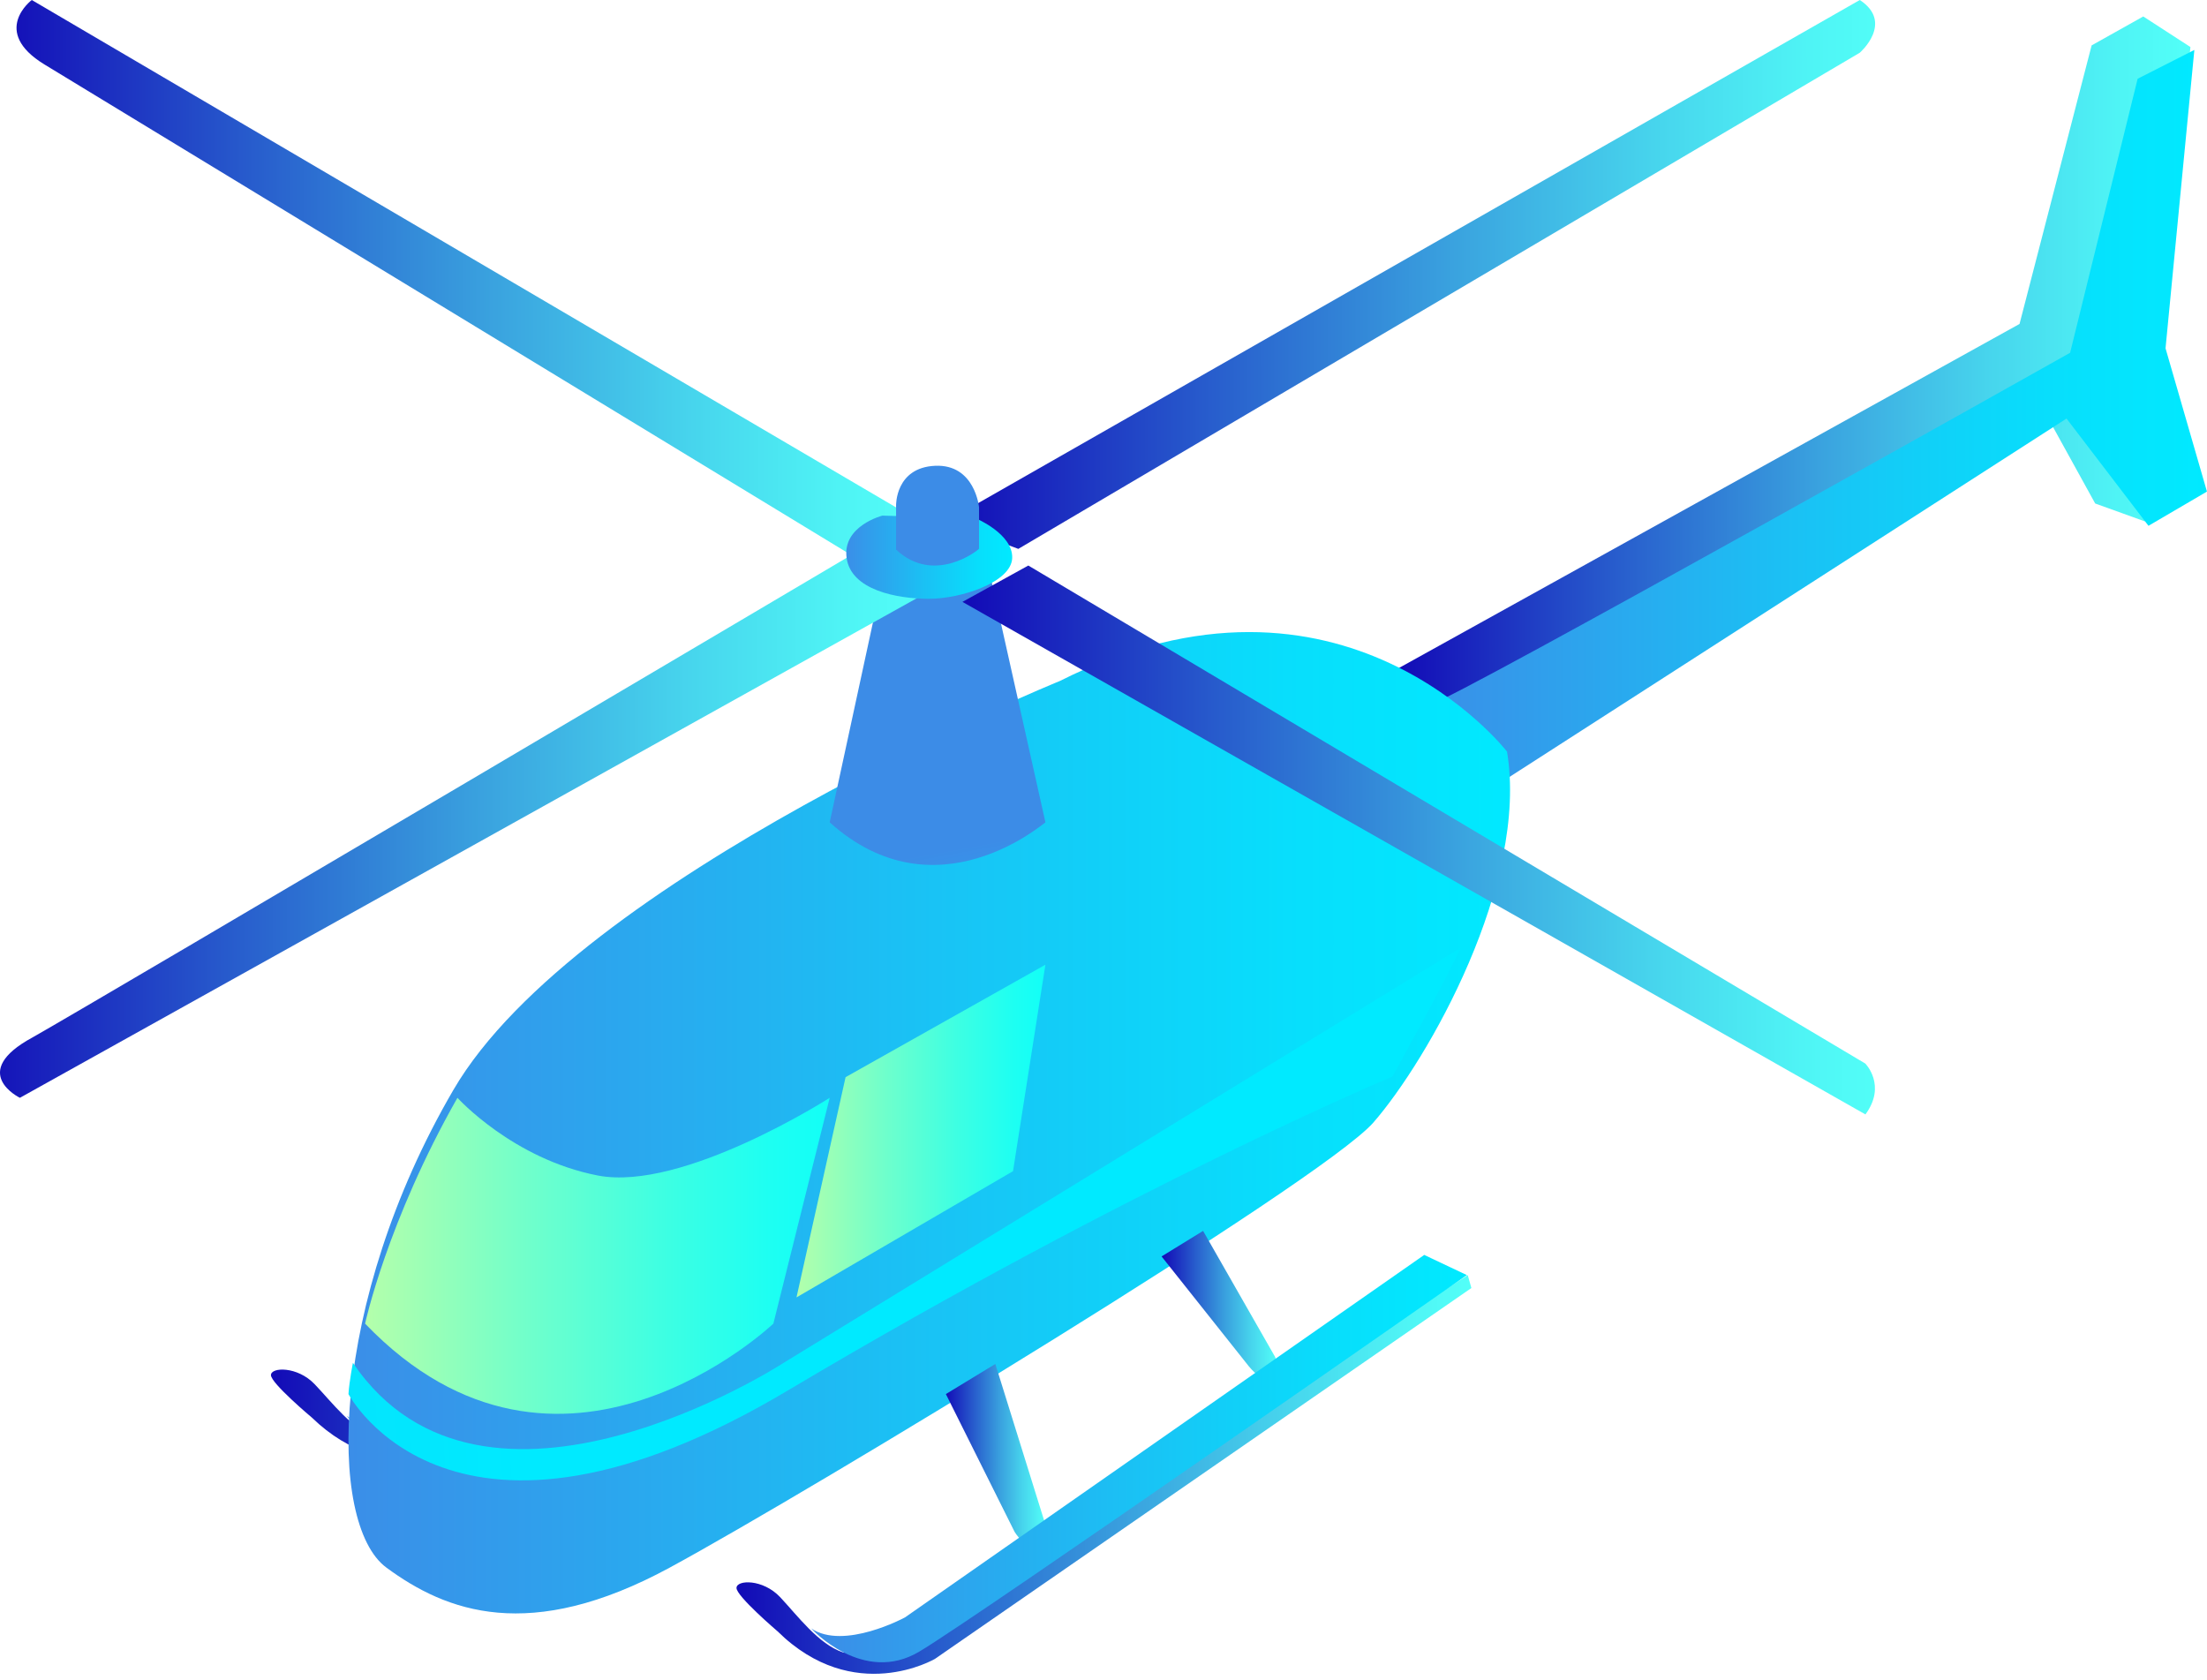 <svg xmlns="http://www.w3.org/2000/svg" width="134" height="102"><defs><linearGradient x1="0.121%" y1="50.081%" x2="100.074%" y2="50.081%" id="A"><stop stop-color="#130CB7" offset=".538%"/><stop stop-color="#285ECD" offset="28.23%"/><stop stop-color="#3AA3DF" offset="53.8%"/><stop stop-color="#47D5ED" offset="75%"/><stop stop-color="#4FF4F5" offset="91.02%"/><stop stop-color="#52FFF8" offset="100%"/></linearGradient><linearGradient x1="-0.024%" y1="49.972%" x2="100.018%" y2="49.972%" id="B"><stop stop-color="#3C8CE7" offset=".538%"/><stop stop-color="#3A8FE8" offset="2.957%"/><stop stop-color="#1BC0F4" offset="47.32%"/><stop stop-color="#07DFFC" offset="81.06%"/><stop stop-color="#00EAFF" offset="100%"/></linearGradient><linearGradient x1="-0.023%" y1="50.042%" x2="100.02%" y2="50.042%" id="C"><stop stop-color="#130CB7" offset=".538%"/><stop stop-color="#285ECD" offset="28.23%"/><stop stop-color="#3AA3DF" offset="53.8%"/><stop stop-color="#47D5ED" offset="75%"/><stop stop-color="#4FF4F5" offset="91.02%"/><stop stop-color="#52FFF8" offset="100%"/></linearGradient><linearGradient x1="-0.061%" y1="49.98%" x2="100.008%" y2="49.98%" id="D"><stop stop-color="#3C8CE7" offset=".538%"/><stop stop-color="#3A8FE8" offset="2.957%"/><stop stop-color="#1BC0F4" offset="47.32%"/><stop stop-color="#07DFFC" offset="81.06%"/><stop stop-color="#00EAFF" offset="100%"/></linearGradient><linearGradient x1="0.038%" y1="49.972%" x2="100.019%" y2="49.972%" id="E"><stop stop-color="#3C8CE7" offset=".538%"/><stop stop-color="#3A8FE8" offset="2.957%"/><stop stop-color="#1BC0F4" offset="47.32%"/><stop stop-color="#07DFFC" offset="81.06%"/><stop stop-color="#00EAFF" offset="100%"/></linearGradient><linearGradient x1="49.245%" y1="80.529%" x2="63.129%" y2="203.98%" id="F"><stop stop-color="#3C8CE7" offset=".538%"/><stop stop-color="#3A8FE8" offset="2.957%"/><stop stop-color="#1BC0F4" offset="47.32%"/><stop stop-color="#07DFFC" offset="81.06%"/><stop stop-color="#00EAFF" offset="100%"/></linearGradient><linearGradient x1="0.027%" y1="49.939%" x2="100.028%" y2="49.939%" id="G"><stop stop-color="#130CB7" offset=".538%"/><stop stop-color="#285ECD" offset="28.23%"/><stop stop-color="#3AA3DF" offset="53.8%"/><stop stop-color="#47D5ED" offset="75%"/><stop stop-color="#4FF4F5" offset="91.02%"/><stop stop-color="#52FFF8" offset="100%"/></linearGradient><linearGradient x1="0.013%" y1="49.955%" x2="100.003%" y2="49.955%" id="H"><stop stop-color="#130CB7" offset=".538%"/><stop stop-color="#285ECD" offset="28.23%"/><stop stop-color="#3AA3DF" offset="53.8%"/><stop stop-color="#47D5ED" offset="75%"/><stop stop-color="#4FF4F5" offset="91.02%"/><stop stop-color="#52FFF8" offset="100%"/></linearGradient><linearGradient x1="0.006%" y1="50.019%" x2="100.008%" y2="50.019%" id="I"><stop stop-color="#130CB7" offset=".538%"/><stop stop-color="#285ECD" offset="28.23%"/><stop stop-color="#3AA3DF" offset="53.8%"/><stop stop-color="#47D5ED" offset="75%"/><stop stop-color="#4FF4F5" offset="91.02%"/><stop stop-color="#52FFF8" offset="100%"/></linearGradient><linearGradient x1="0.032%" y1="50.058%" x2="100.005%" y2="50.058%" id="J"><stop stop-color="#130CB7" offset=".538%"/><stop stop-color="#285ECD" offset="28.23%"/><stop stop-color="#3AA3DF" offset="53.8%"/><stop stop-color="#47D5ED" offset="75%"/><stop stop-color="#4FF4F5" offset="91.02%"/><stop stop-color="#52FFF8" offset="100%"/></linearGradient><linearGradient x1="0.195%" y1="50.447%" x2="100.11%" y2="50.447%" id="K"><stop stop-color="#3C8CE7" offset=".538%"/><stop stop-color="#3A8FE8" offset="2.957%"/><stop stop-color="#1BC0F4" offset="47.32%"/><stop stop-color="#07DFFC" offset="81.06%"/><stop stop-color="#00EAFF" offset="100%"/></linearGradient><linearGradient x1="0.572%" y1="49.833%" x2="100.189%" y2="49.833%" id="L"><stop stop-color="#130CB7" offset=".538%"/><stop stop-color="#285ECD" offset="28.23%"/><stop stop-color="#3AA3DF" offset="53.8%"/><stop stop-color="#47D5ED" offset="75%"/><stop stop-color="#4FF4F5" offset="91.02%"/><stop stop-color="#52FFF8" offset="100%"/></linearGradient><linearGradient x1="-0.758%" y1="49.833%" x2="100.352%" y2="49.833%" id="M"><stop stop-color="#130CB7" offset=".538%"/><stop stop-color="#285ECD" offset="28.23%"/><stop stop-color="#3AA3DF" offset="53.8%"/><stop stop-color="#47D5ED" offset="75%"/><stop stop-color="#4FF4F5" offset="91.02%"/><stop stop-color="#52FFF8" offset="100%"/></linearGradient><linearGradient x1="0.081%" y1="49.922%" x2="100.034%" y2="49.922%" id="N"><stop stop-color="#130CB7" offset=".538%"/><stop stop-color="#285ECD" offset="28.23%"/><stop stop-color="#3AA3DF" offset="53.8%"/><stop stop-color="#47D5ED" offset="75%"/><stop stop-color="#4FF4F5" offset="91.02%"/><stop stop-color="#52FFF8" offset="100%"/></linearGradient><linearGradient x1="0.071%" y1="50.041%" x2="100.113%" y2="50.041%" id="O"><stop stop-color="#3C8CE7" offset=".538%"/><stop stop-color="#3A8FE8" offset="2.957%"/><stop stop-color="#1BC0F4" offset="47.32%"/><stop stop-color="#07DFFC" offset="81.06%"/><stop stop-color="#00EAFF" offset="100%"/></linearGradient><linearGradient x1="0.044%" y1="49.93%" x2="99.926%" y2="49.93%" id="P"><stop stop-color="#B3FFAB" offset=".538%"/><stop stop-color="#B1FFAC" offset="1.285%"/><stop stop-color="#6EFFCC" offset="36.23%"/><stop stop-color="#3CFFE3" offset="65.49%"/><stop stop-color="#1DFFF2" offset="87.6%"/><stop stop-color="#12FFF7" offset="100%"/></linearGradient><linearGradient x1="-0.139%" y1="49.903%" x2="99.82%" y2="49.903%" id="Q"><stop stop-color="#B3FFAB" offset=".538%"/><stop stop-color="#B1FFAC" offset="1.285%"/><stop stop-color="#6EFFCC" offset="36.23%"/><stop stop-color="#3CFFE3" offset="65.49%"/><stop stop-color="#1DFFF2" offset="87.6%"/><stop stop-color="#12FFF7" offset="100%"/></linearGradient><linearGradient x1="110.967%" y1="50.162%" x2="210.911%" y2="50.162%" id="R"><stop stop-color="#3C8CE7" offset=".538%"/><stop stop-color="#3A8FE8" offset="2.957%"/><stop stop-color="#1BC0F4" offset="47.32%"/><stop stop-color="#07DFFC" offset="81.06%"/><stop stop-color="#00EAFF" offset="100%"/></linearGradient><linearGradient x1="-156.054%" y1="57.405%" x2="15.075%" y2="51.406%" id="S"><stop stop-color="#3C8CE7" offset=".538%"/><stop stop-color="#3A8FE8" offset="2.957%"/><stop stop-color="#1BC0F4" offset="47.32%"/><stop stop-color="#07DFFC" offset="81.06%"/><stop stop-color="#00EAFF" offset="100%"/></linearGradient></defs><path d="M60.85 64.83l.22.768-32.566 22.12s-4.92 2.854-9.565-1.647c0 0-2.488-2.086-2.488-2.58s1.603-.55 2.654.55 2.322 2.8 3.815 3.293c1.493.55 37.93-22.503 37.93-22.503z" fill="url(#A)"/><path d="M58.25 63.68L26.736 85.304s-3.704 1.976-5.695.66c0 0 3.152 3.403 6.58 1.372 3.483-2.03 33.23-22.448 33.23-22.448l-2.6-1.207z" fill="url(#B)"/><path d="M84.632 40.726l37.986-21.058 4.377-16.912L130.13 1l2.864 1.855-2.756 28.805-3.026-1.09-2.918-5.292-34.312 19.15z" fill="url(#C)"/><path d="M134 29.844l-3.554 2.08-4.975-6.512-34.28 22.054s-5.74-4.433-4.32-4.706c1.367-.274 38.817-21.342 38.817-21.342l4.1-16.636 3.444-1.75-1.75 18.114 2.515 8.7z" fill="url(#D)"/><path d="M91.5 45.633s-10.002-12.915-27.15-4.287c0 0-29.293 11.913-36.822 24.828s-7.694 26.33-4.067 29.003 8.683 4.62 17.202 0 39.46-23.38 42.703-27c3.352-3.84 9.453-14.585 8.134-22.546z" fill="url(#E)"/><path d="M50.376 49.928l3.373-15.592h6.24l3.485 15.592c-.056 0-6.633 5.82-13.098 0z" fill="url(#F)"/><path d="M56.42 31.99L1.93 0S-.6 1.902 2.7 3.915l51.694 31.432 2.028-3.356z" fill="url(#G)"/><path d="M112.92 0l-55.5 31.67 4.408 1.655L112.92 3.2s2.094-1.82 0-3.2z" fill="url(#H)"/><path d="M113.264 67.663l-54.828-31.12 4-2.207 50.817 30.237s1.318 1.324 0 3.1z" fill="url(#I)"/><path d="M56.42 35.9L1.208 66.653s-3.174-1.532.766-3.666c3.885-2.19 50.343-29.66 50.343-29.66L56.42 35.9z" fill="url(#J)"/><path d="M53.57 31.307s-2.444.63-2.166 2.577 3.055 2.472 4.998 2.472 4.998-1 5.054-2.472-2.22-2.42-2.22-2.42l-5.665-.158z" fill="url(#K)"/><path d="M73.047 74.733l4.372 7.652s.36.93 0 1.293c-.566.57-1.595-.724-1.595-.724l-5.298-6.67 2.52-1.55z" fill="url(#L)"/><path d="M60.433 82.812l3.005 9.64s.223 1.22-.445 1.44c-.723.222-1.39-.886-1.39-.886L57.43 84.64l3.005-1.828z" fill="url(#M)"/><path d="M89.116 77.42l.22.782-32.566 22.514s-4.92 2.905-9.565-1.676c0 0-2.488-2.123-2.488-2.626s1.603-.56 2.654.56 2.322 2.85 3.815 3.352 37.93-22.905 37.93-22.905z" fill="url(#N)"/><path d="M86.462 76.2L54.947 98.2s-3.704 2.01-5.695.67c0 0 3.152 3.464 6.58 1.397 3.483-2.067 33.23-22.85 33.23-22.85l-2.6-1.23z" fill="url(#O)"/><path d="M27.774 66.653s3.365 3.72 8.525 4.718 14.077-4.718 14.077-4.718l-3.42 13.71s-12.956 12.323-24.79 0c0 0 1.346-6.217 5.608-13.71z" fill="url(#P)"/><path d="M51.34 65.4L48.36 78.772l13.146-7.665 1.966-12.533z" fill="url(#Q)"/><path d="M54.406 33.366v-2.68s-.05-2.297 2.37-2.406 2.667 2.516 2.667 2.516v2.516c0 .055-2.716 2.242-5.038.055z" fill="url(#R)"/><path d="M88.662 57.564L47.488 82.8s-18.095 11.697-26.06-.054c0 0-.217 1.083-.27 1.895 0 0 6.284 11.968 26.763-.27 21.02-12.5 36.623-19.008 36.623-19.008s3.63-6.553 4.117-7.798z" fill="url(#S)"/></svg>